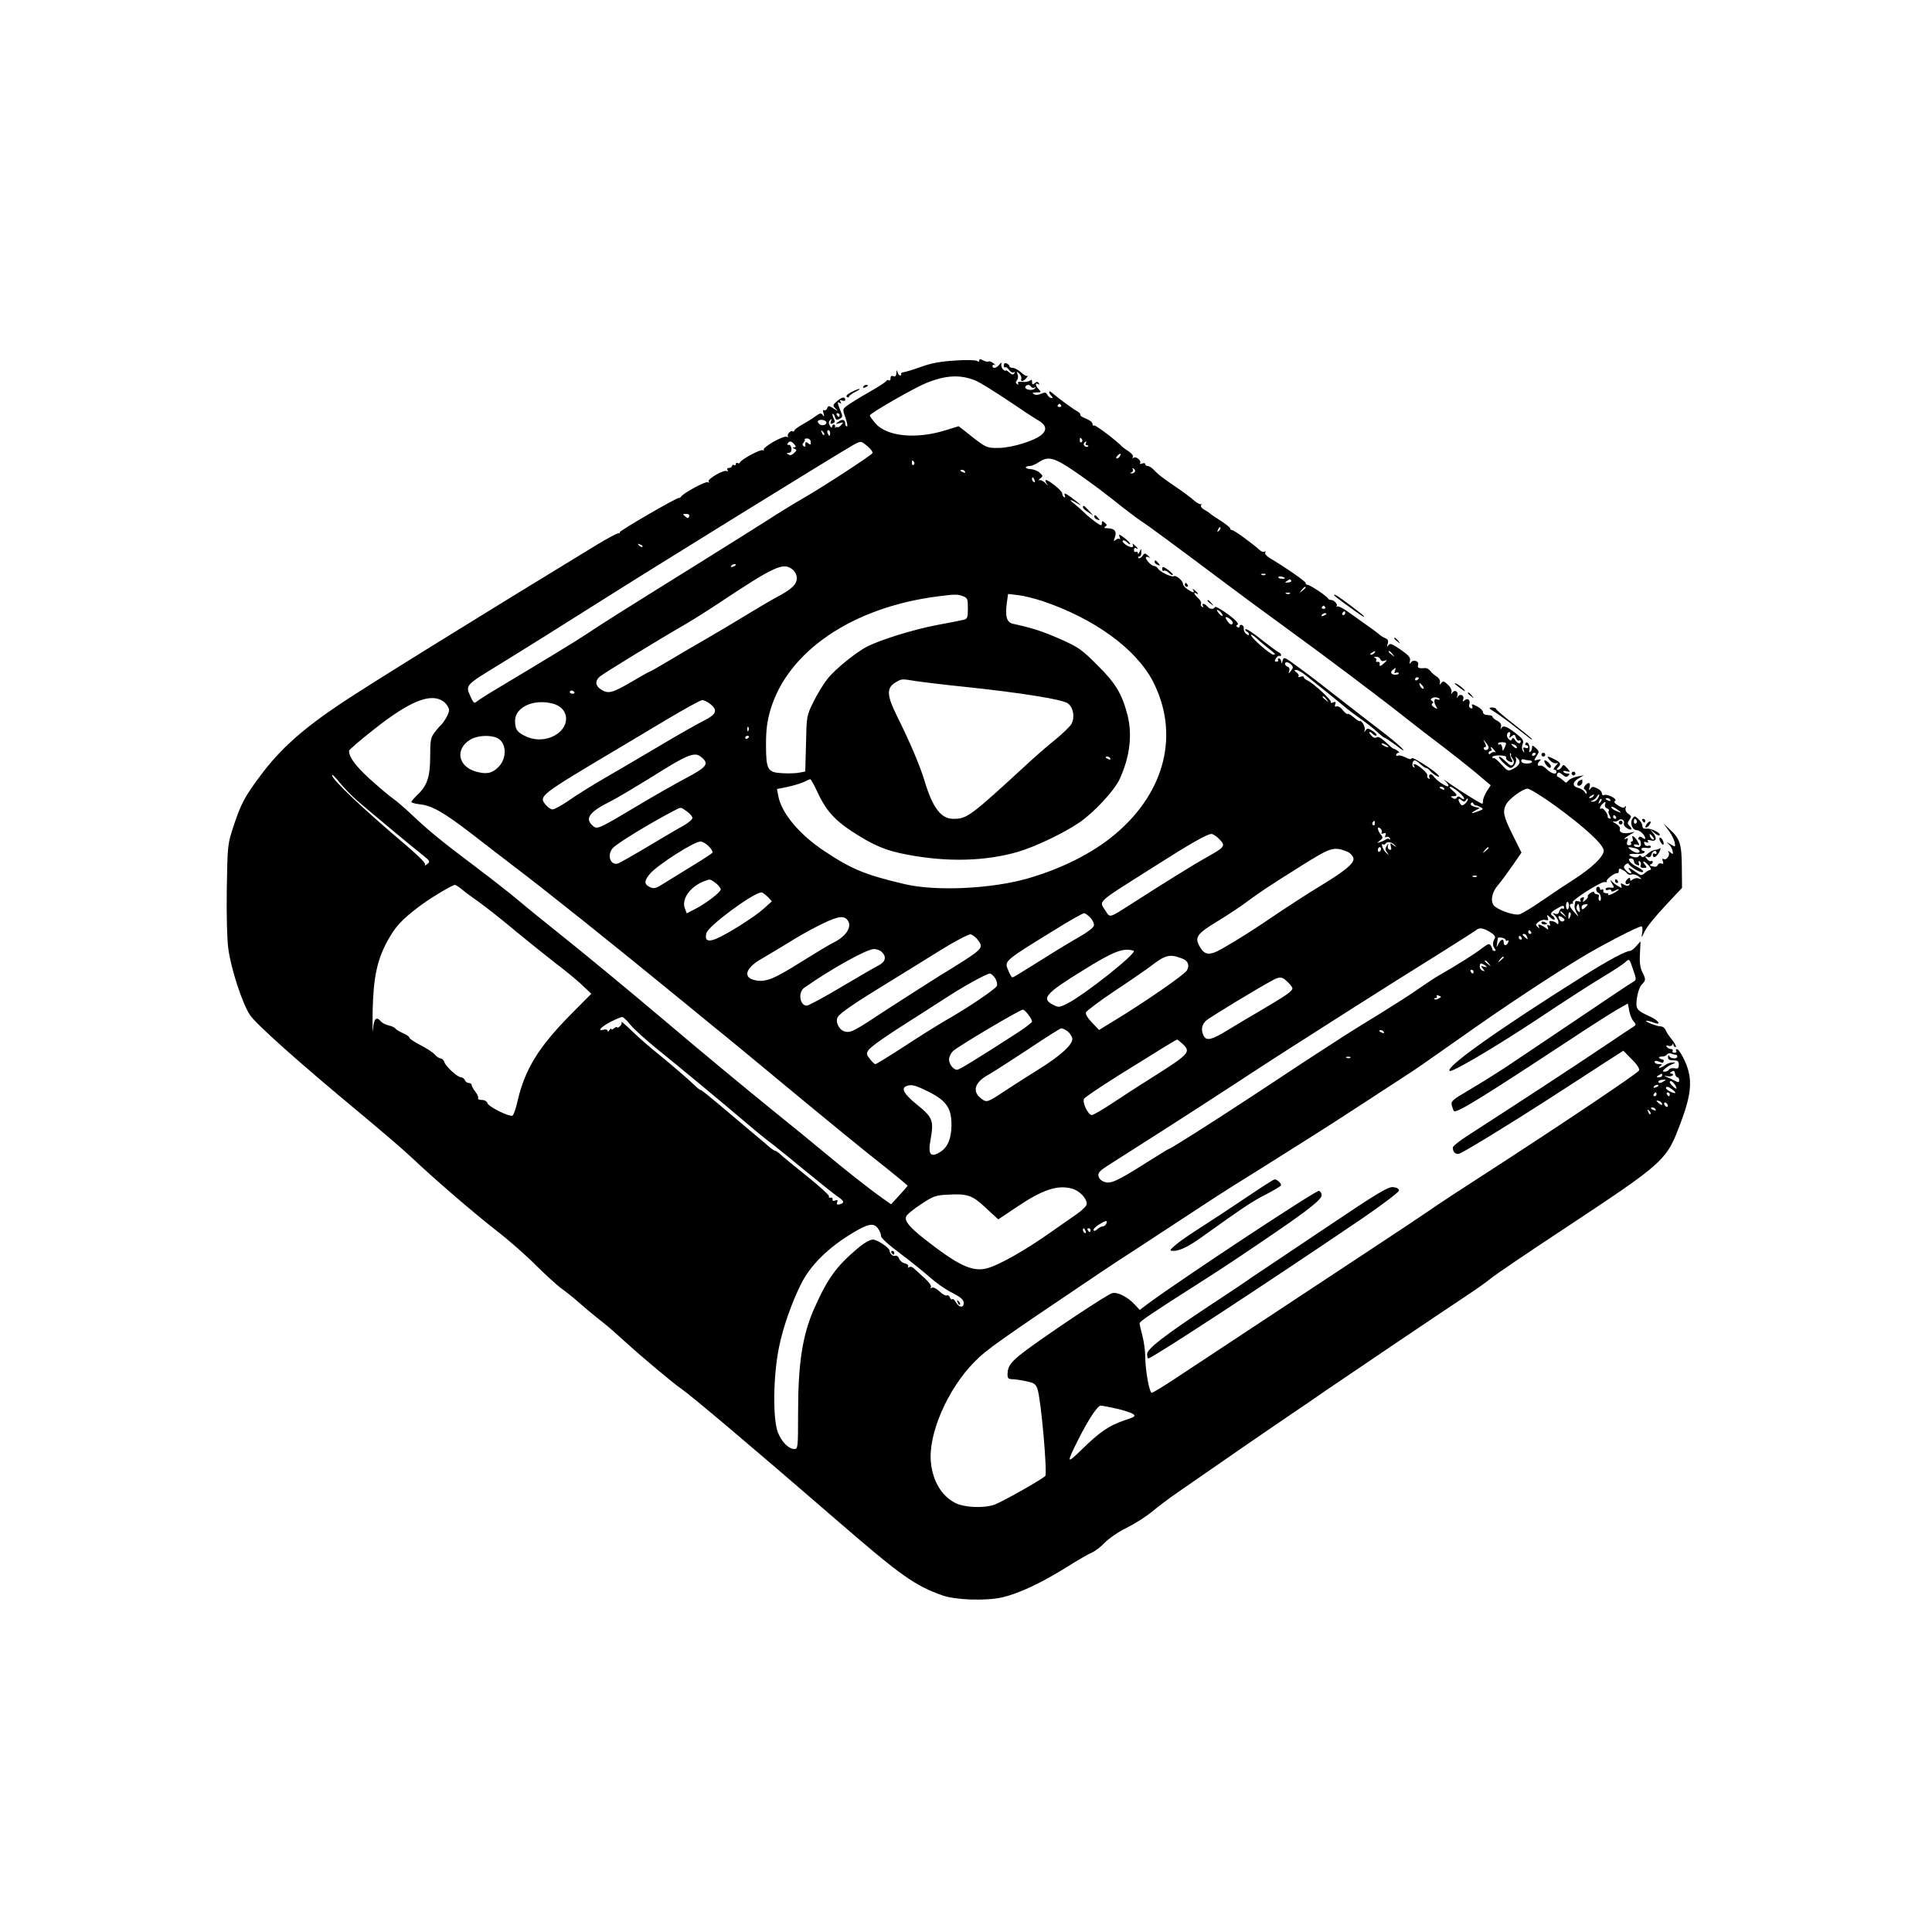 <?xml version="1.0" standalone="no"?>
<!DOCTYPE svg PUBLIC "-//W3C//DTD SVG 20010904//EN"
 "http://www.w3.org/TR/2001/REC-SVG-20010904/DTD/svg10.dtd">
<svg version="1.0" xmlns="http://www.w3.org/2000/svg"
 width="1024pt" height="1024pt" viewBox="0 0 1024 1024"
 preserveAspectRatio="xMidYMid meet">

<g transform="translate(0,1024) scale(0.1,-0.1)"
fill="#000000" stroke="none">
<path d="M5060 8329 c-76 -5 -126 -14 -180 -34 -41 -15 -83 -27 -92 -28 -9 -1
-14 -5 -12 -9 3 -4 1 -8 -5 -8 -5 0 -12 8 -14 18 -4 13 -5 12 -6 -5 -1 -16 -6
-21 -16 -17 -10 4 -15 0 -15 -11 0 -9 -4 -14 -9 -11 -5 4 -11 2 -13 -3 -1 -4
-43 -32 -93 -60 -49 -28 -101 -60 -115 -71 -25 -19 -25 -19 -9 -64 9 -26 13
-46 8 -46 -5 0 -9 6 -9 14 0 22 -15 27 -36 11 -18 -13 -18 -14 5 -8 22 6 23 5
10 -9 -7 -9 -17 -14 -21 -12 -3 2 -8 1 -11 -3 -2 -5 -2 -2 -1 5 2 6 -1 12 -6
12 -6 0 -10 -6 -10 -12 0 -7 -5 -5 -11 5 -8 14 -8 22 1 30 8 9 10 8 4 -6 -5
-13 -2 -16 10 -11 12 5 13 10 5 26 -6 11 -8 22 -6 25 3 2 8 -5 12 -16 5 -17
10 -19 25 -11 17 9 18 13 4 45 -17 42 -18 48 -2 39 7 -5 8 -3 3 6 -6 10 -4 12
8 7 10 -3 17 -2 17 3 0 19 -16 17 -42 -5 -25 -21 -25 -24 -10 -40 16 -17 16
-17 -10 0 -25 16 -28 16 -34 1 -3 -9 -11 -13 -16 -10 -6 4 -8 -2 -3 -17 5 -18
4 -20 -4 -9 -9 12 -14 12 -38 -6 -15 -11 -47 -31 -70 -44 -24 -13 -43 -28 -43
-32 0 -5 -4 -7 -9 -4 -11 7 -33 -19 -24 -28 4 -4 0 -4 -8 -1 -19 7 -132 -58
-121 -70 4 -5 2 -5 -5 -1 -12 6 -115 -49 -121 -65 -2 -5 -8 -7 -13 -3 -5 3 -9
0 -9 -6 0 -6 -4 -8 -10 -5 -5 3 -10 1 -10 -4 0 -6 -7 -11 -16 -11 -9 0 -12 -5
-8 -12 4 -6 3 -8 -3 -5 -15 10 -105 -42 -97 -55 4 -7 2 -8 -5 -4 -10 7 -129
-57 -142 -77 -3 -5 -8 -7 -10 -6 -7 5 -318 -175 -314 -182 2 -3 -2 -6 -9 -6
-7 0 -57 -27 -112 -60 -616 -375 -1203 -739 -1349 -836 -213 -142 -332 -249
-437 -391 -82 -110 -101 -147 -139 -261 -33 -100 -33 -101 -37 -333 -2 -141 1
-268 8 -320 14 -106 74 -291 115 -352 33 -49 259 -251 575 -513 113 -94 237
-200 275 -236 130 -123 336 -300 458 -395 67 -52 161 -135 209 -184 49 -48
107 -101 129 -118 23 -16 65 -49 93 -74 28 -25 74 -63 101 -85 54 -42 69 -55
160 -137 86 -78 244 -210 285 -238 56 -39 376 -309 822 -695 342 -296 416
-349 563 -401 72 -25 232 -30 319 -10 88 21 207 77 340 160 58 37 118 71 133
77 15 6 46 29 68 52 23 24 73 58 116 79 42 21 103 59 135 86 33 27 88 69 123
93 35 24 100 69 143 99 219 152 315 218 443 305 77 52 174 118 215 147 95 65
591 400 730 492 58 38 120 82 139 98 18 16 193 135 389 264 544 360 545 362
622 569 56 150 61 226 23 314 -15 35 -34 66 -42 69 -8 3 -11 0 -7 -7 4 -6 0
-11 -9 -11 -9 0 -13 4 -10 10 3 6 -1 10 -9 10 -8 0 -18 5 -22 12 -5 7 -2 9 9
5 9 -3 18 -1 21 6 3 9 5 9 5 0 1 -7 6 -13 12 -13 6 0 -2 17 -18 38 -17 20 -33
45 -36 55 -4 9 -15 17 -26 17 -20 0 -93 29 -74 30 6 0 23 -4 37 -10 44 -16 30
9 -16 31 -75 34 -80 40 -72 99 4 30 15 61 25 71 23 23 23 28 3 68 -11 22 -15
52 -12 97 l3 65 -22 -25 c-12 -14 -27 -26 -33 -26 -22 0 -111 -47 -240 -128
-458 -288 -739 -487 -717 -508 10 -11 240 125 464 273 133 89 288 189 345 223
57 34 112 70 123 81 21 19 21 18 40 -38 19 -54 19 -57 1 -67 -31 -19 -106 -69
-316 -211 -113 -76 -257 -173 -320 -215 -63 -43 -164 -106 -223 -141 -101 -59
-108 -65 -102 -89 4 -14 9 -27 11 -29 13 -13 150 72 609 374 110 73 225 146
256 164 l57 32 7 -38 c4 -21 14 -46 23 -56 14 -16 14 -19 2 -27 -8 -5 -76 -50
-150 -100 -172 -116 -474 -313 -722 -473 -49 -31 -88 -62 -88 -69 0 -25 16
-39 36 -32 29 11 277 163 469 287 94 61 222 143 284 184 l115 74 44 -45 c29
-28 43 -50 39 -60 -6 -14 -426 -296 -849 -569 -101 -65 -217 -141 -258 -170
-42 -29 -186 -125 -320 -213 -614 -405 -943 -622 -1041 -687 -59 -39 -110 -70
-115 -69 -13 4 -33 116 -34 187 0 33 -7 85 -15 115 -8 30 -15 60 -15 66 0 10
65 54 315 213 137 88 173 111 380 252 200 136 270 192 270 214 0 11 -7 21 -15
23 -17 3 -743 -477 -907 -599 l-42 -32 -28 30 c-38 40 -90 66 -118 59 -25 -6
-310 -195 -449 -297 -85 -63 -105 -87 -106 -131 0 -23 4 -28 25 -28 13 0 46
-5 74 -11 43 -9 51 -15 60 -42 19 -57 53 -448 41 -460 -23 -22 -233 -140 -272
-153 -58 -19 -159 -14 -205 10 -72 37 -119 115 -129 214 -16 150 88 390 232
535 64 65 125 108 684 484 25 17 106 70 180 118 74 48 205 134 290 190 85 56
176 115 202 131 26 16 100 62 165 103 65 41 172 108 238 150 66 41 203 129
305 196 102 67 205 134 230 150 25 15 146 99 270 187 230 163 477 327 655 435
104 63 297 163 315 163 5 0 7 -14 4 -32 -5 -33 -5 -32 14 7 10 22 59 82 108
134 l89 95 -1 111 c-1 123 -10 150 -65 200 l-32 30 27 -37 c15 -20 29 -48 32
-63 5 -26 4 -26 -23 -9 -20 11 -23 12 -10 1 10 -8 20 -25 22 -37 4 -19 2 -20
-12 -8 -13 10 -15 10 -9 0 9 -16 -12 -44 -27 -35 -7 4 -8 0 -4 -11 5 -13 3
-17 -7 -13 -8 3 -17 0 -20 -8 -3 -9 -13 -11 -28 -7 -12 3 -17 7 -10 10 6 2 12
8 12 13 0 6 -4 8 -9 5 -5 -3 -15 2 -22 11 -12 15 -12 16 3 11 11 -5 18 0 21
13 5 20 27 27 27 8 0 -5 -4 -7 -10 -4 -5 3 -10 2 -10 -4 0 -23 17 -17 33 10 9
17 11 27 4 22 -6 -4 -19 -8 -28 -8 -9 -1 -27 -11 -39 -23 -16 -15 -26 -18 -31
-11 -4 7 -9 8 -13 1 -3 -6 -15 -8 -26 -5 -37 10 -30 20 10 17 22 -1 42 2 45 7
4 5 1 9 -4 9 -6 0 -11 5 -11 10 0 6 11 8 25 6 14 -3 25 0 25 6 0 5 -6 8 -14 5
-8 -3 -17 1 -20 10 -5 11 -2 14 9 9 10 -4 14 -2 9 5 -4 7 0 9 14 5 29 -9 37
11 15 37 l-18 22 23 -19 c12 -11 25 -17 28 -13 10 10 -42 37 -67 35 -16 -2
-24 2 -24 14 0 9 -9 26 -21 36 -20 19 -21 19 -33 1 -13 -23 1 -59 24 -59 7 0
21 -7 29 -16 20 -20 22 -41 2 -25 -10 8 -16 9 -21 1 -3 -5 -2 -10 2 -10 5 0 9
-9 10 -20 1 -14 -4 -20 -18 -20 -10 0 -19 4 -19 10 0 5 7 7 16 3 14 -5 15 -3
5 15 -14 27 -37 42 -28 19 3 -10 2 -17 -4 -17 -6 0 -7 -4 -4 -10 3 -5 -1 -10
-10 -10 -12 0 -15 6 -10 21 5 15 4 19 -4 15 -6 -4 -11 -5 -11 -2 0 3 12 12 28
21 l27 16 -27 -5 c-34 -7 -58 2 -52 19 3 8 -6 21 -23 30 -15 9 -21 14 -12 11
9 -2 21 0 27 6 13 13 35 0 29 -16 -3 -7 4 -18 15 -25 25 -15 34 -8 15 11 -12
12 -12 17 -1 33 12 16 11 20 -6 32 -12 8 -17 20 -14 31 4 10 3 13 -3 6 -6 -8
-16 -6 -36 6 -19 12 -25 20 -17 25 15 9 -38 38 -57 31 -7 -3 -13 1 -13 10 0 8
-12 20 -26 26 -21 10 -27 9 -35 -3 -8 -10 -9 -8 -4 9 7 25 -6 29 -24 8 -8 -10
-9 -16 -1 -21 5 -3 10 -12 10 -18 0 -7 -5 -5 -10 4 -5 9 -21 20 -35 23 -33 8
-32 31 3 51 l27 16 -35 -7 c-19 -3 -40 -13 -47 -21 -11 -14 -14 -14 -27 0 -9
8 -21 17 -28 19 -6 2 -8 10 -4 17 6 9 12 8 27 -5 15 -13 22 -15 31 -6 9 9 8
12 -4 12 -9 0 -19 4 -22 9 -4 5 4 7 16 3 23 -5 23 -5 4 17 -17 19 -21 20 -28
6 -5 -8 -14 -15 -20 -15 -9 0 -9 3 0 12 18 18 15 26 -18 43 -39 20 -47 19 -25
-5 11 -12 25 -18 34 -15 11 4 10 0 -4 -15 -10 -11 -13 -20 -7 -20 7 0 12 -4
12 -10 0 -18 -28 -11 -52 13 -13 13 -29 22 -36 19 -15 -5 -16 10 -1 25 9 9 6
10 -11 6 -22 -6 -22 -5 -6 19 15 23 15 26 -4 43 -17 16 -20 16 -20 2 0 -9 -4
-19 -10 -22 -5 -3 -7 0 -4 9 7 19 -11 53 -20 37 -4 -6 -2 -11 3 -11 6 0 11 -4
11 -10 0 -5 -7 -7 -15 -4 -11 5 -14 1 -9 -12 5 -15 4 -16 -4 -5 -6 9 -7 23 -2
37 8 19 2 27 -37 58 -49 38 -68 44 -77 24 -3 -7 -4 -4 -1 8 4 15 -2 24 -20 34
-14 7 -25 17 -25 22 0 4 -11 8 -25 8 -15 0 -25 6 -25 15 0 8 -14 22 -31 31
-28 14 -31 14 -26 1 4 -11 1 -14 -8 -11 -8 3 -11 12 -8 19 8 23 -6 38 -23 24
-12 -10 -13 -9 -9 4 8 20 -15 33 -27 16 -8 -11 -9 -10 -4 3 7 22 -13 35 -26
17 -8 -11 -9 -11 -5 2 3 10 -5 27 -19 40 -21 20 -27 21 -35 9 -8 -12 -9 -12
-7 4 2 10 -6 23 -17 30 -11 6 -26 19 -33 29 -8 10 -21 17 -30 16 -32 -3 -41 1
-36 16 8 20 -25 32 -38 14 -7 -11 -9 -9 -5 8 4 18 -6 29 -50 60 -45 31 -56 35
-64 23 -8 -11 -9 -9 -4 8 5 16 1 24 -12 29 -10 4 -23 12 -29 17 -6 6 -36 29
-68 51 -31 22 -77 55 -101 72 -25 18 -50 31 -57 29 -7 -1 -9 -1 -5 2 11 6 -12
32 -28 32 -8 0 -15 4 -17 8 -4 12 -95 72 -107 72 -6 0 -11 4 -11 10 0 8 -95
75 -193 134 -16 10 -25 22 -21 28 4 6 3 8 -4 4 -6 -3 -16 0 -24 7 -30 29 -137
107 -147 107 -6 0 -11 4 -11 9 0 5 -24 24 -52 42 -29 18 -55 36 -58 40 -3 3
-15 11 -28 18 -13 7 -20 17 -16 24 4 7 4 9 0 5 -4 -3 -21 5 -37 19 -16 14 -59
47 -97 72 -73 50 -94 66 -120 94 -9 9 -22 17 -29 17 -7 0 -13 4 -13 10 0 5 -8
7 -17 3 -10 -3 -15 -3 -11 2 10 11 -20 38 -33 29 -8 -4 -9 -3 -5 4 4 6 -6 19
-21 29 -15 10 -30 20 -33 23 -28 31 -144 119 -151 115 -5 -4 -9 1 -9 9 0 8
-16 20 -34 27 -19 7 -33 16 -30 20 2 5 -6 13 -18 20 -20 10 -96 66 -135 99
-16 14 -17 -2 -1 -18 9 -9 9 -12 0 -12 -6 0 -15 8 -21 17 -7 14 -13 15 -33 6
-15 -7 -30 -8 -39 -2 -10 6 -6 9 14 9 26 0 27 1 13 16 -18 18 -22 39 -4 28 7
-4 8 -3 4 5 -6 9 -11 9 -22 0 -11 -9 -14 -8 -14 6 0 13 -3 15 -12 7 -7 -5 -25
-8 -41 -6 -18 2 -25 -1 -21 -8 4 -7 2 -8 -5 -4 -9 6 -9 11 -1 21 6 7 7 21 3
31 -6 16 -5 17 9 4 8 -8 13 -21 11 -27 -7 -19 13 -16 28 5 7 9 10 14 5 10 -4
-4 -20 4 -34 18 -15 13 -35 24 -44 24 -10 0 -18 4 -18 9 0 5 -7 11 -15 15 -10
3 -15 -1 -15 -11 0 -9 3 -13 7 -10 3 4 13 -2 20 -13 8 -11 19 -17 25 -14 7 5
8 2 4 -5 -6 -9 -13 -8 -27 5 -10 9 -19 14 -19 10 0 -4 -6 -1 -14 6 -7 7 -11
20 -9 28 3 11 1 10 -10 -2 -16 -20 -37 -24 -37 -7 0 5 6 7 13 4 6 -4 3 0 -7 9
-10 8 -23 13 -27 10 -5 -3 -18 0 -29 6 -15 8 -20 8 -20 -1 0 -7 -5 -8 -12 -2
-7 5 -60 6 -118 2z m115 -108 c22 -10 96 -56 165 -102 69 -47 142 -95 163
-107 41 -24 48 -49 19 -75 -35 -32 -154 -69 -224 -71 -70 -1 -70 -2 -181 87
l-36 28 -68 -21 c-155 -49 -311 -34 -372 35 -17 20 -31 39 -31 43 0 11 232
144 297 171 107 44 186 47 268 12z m290 -31 c4 -6 12 -7 18 -4 9 5 9 4 1 -6
-13 -14 -58 -4 -49 11 8 12 22 12 30 -1z m159 -98 c3 -5 -1 -9 -9 -9 -8 0 -12
4 -9 9 3 4 7 8 9 8 2 0 6 -4 9 -8z m-1174 -52 c0 -5 -2 -10 -4 -10 -3 0 -8 5
-11 10 -3 6 -1 10 4 10 6 0 11 -4 11 -10z m-70 -40 c0 -15 -29 -19 -40 -5 -8
10 -8 14 2 18 16 5 38 -2 38 -13z m-12 -65 c-3 -3 -9 2 -12 12 -6 14 -5 15 5
6 7 -7 10 -15 7 -18z m32 10 c0 -8 -2 -15 -4 -15 -2 0 -6 7 -10 15 -3 8 -1 15
4 15 6 0 10 -7 10 -15z m-103 -48 c2 -15 -1 -16 -13 -7 -13 12 -18 7 -15 -13
1 -5 -3 -6 -9 -2 -8 5 -8 11 -1 19 6 7 9 15 6 17 -2 3 4 5 14 5 9 0 18 -8 18
-19z m1438 14 c3 -5 2 -12 -3 -15 -5 -3 -9 1 -9 9 0 17 3 19 12 6z m-1525 -26
c10 -12 10 -15 -1 -16 -11 0 -10 -2 1 -7 14 -6 14 -9 -1 -23 -11 -11 -22 -14
-30 -8 -11 7 -11 9 2 9 10 0 15 8 14 23 -2 12 -8 21 -14 19 -7 -1 -10 2 -6 8
9 14 20 13 35 -5z m389 -11 c17 -14 28 -30 25 -36 -8 -13 -272 -185 -374 -243
-47 -27 -130 -78 -185 -114 -55 -35 -219 -138 -365 -229 -368 -229 -526 -328
-590 -372 -49 -33 -225 -140 -484 -295 -46 -27 -90 -56 -99 -63 -14 -12 -18
-8 -35 30 -25 56 -24 57 148 162 161 99 336 209 526 329 282 179 1303 810
1359 840 39 21 38 21 74 -9z m1156 16 c-3 -5 -1 -10 6 -10 7 0 10 -3 6 -6 -9
-9 -28 6 -22 17 4 5 8 9 11 9 3 0 2 -4 -1 -10z m180 -69 c-3 -6 -11 -11 -16
-11 -5 0 -4 6 3 14 14 16 24 13 13 -3z m-240 -79 c55 -37 147 -105 205 -151
57 -46 122 -95 144 -110 38 -24 168 -120 451 -332 66 -50 203 -151 305 -225
214 -155 517 -383 663 -499 56 -44 140 -109 187 -144 47 -36 122 -95 168 -133
l83 -70 -21 -32 c-11 -19 -20 -41 -20 -50 0 -9 -2 -16 -4 -16 -8 0 -120 70
-171 106 -27 20 -39 26 -26 15 13 -12 21 -24 17 -28 -7 -7 -67 33 -79 54 -5 7
-13 11 -18 8 -5 -4 -6 -11 -3 -17 4 -7 2 -8 -5 -4 -6 4 -9 11 -6 16 3 4 -9 20
-26 34 -31 27 -56 35 -43 14 4 -7 3 -8 -4 -4 -11 7 -6 36 7 36 4 0 17 -9 29
-20 12 -11 25 -20 30 -20 5 0 15 -7 22 -16 16 -19 56 -41 46 -26 -13 22 -140
104 -144 93 -2 -7 -13 -6 -33 5 -16 8 -34 12 -39 9 -6 -3 -10 -1 -10 4 0 6 6
11 13 11 10 1 -10 17 -29 23 -4 1 -22 17 -41 35 -23 21 -39 30 -47 24 -7 -6
-18 -2 -28 10 -19 20 -10 26 10 6 6 -6 14 -9 18 -6 3 4 -6 14 -21 24 -23 15
-28 15 -37 3 -8 -12 -9 -11 -5 1 5 16 -16 54 -26 48 -3 -2 -17 7 -32 20 -15
13 -29 21 -32 18 -3 -3 -15 6 -26 20 -10 14 -25 23 -33 20 -9 -3 -11 0 -7 11
5 13 2 15 -11 10 -9 -4 -15 -3 -12 2 6 9 -93 100 -125 115 -11 5 -19 13 -19
17 0 5 -8 6 -17 2 -10 -3 -15 -3 -11 2 4 4 0 14 -10 21 -14 11 -14 13 -2 13 8
1 30 -12 49 -27 19 -15 70 -56 115 -92 44 -36 89 -72 99 -81 9 -8 42 -33 73
-55 31 -21 72 -54 91 -71 19 -18 38 -33 41 -33 4 0 32 -19 62 -41 40 -31 48
-34 30 -14 -14 15 -70 62 -125 103 -55 42 -140 108 -190 147 -129 101 -151
118 -235 180 -73 54 -75 55 -82 33 -4 -16 -6 -18 -7 -5 -1 9 -6 17 -12 17 -5
0 -8 -4 -5 -8 3 -5 -1 -9 -8 -9 -11 0 -12 4 -3 18 6 10 15 15 19 13 4 -3 8 -1
8 4 0 6 -6 12 -13 15 -7 3 -48 33 -91 67 -42 34 -80 59 -84 55 -4 -4 -1 -10 6
-12 6 -3 12 -9 12 -15 0 -6 -6 -5 -15 2 -8 7 -14 19 -13 28 2 8 -3 17 -9 19
-7 3 -13 0 -13 -7 0 -6 -5 -8 -11 -4 -8 5 -8 9 1 14 7 4 -11 24 -51 54 -35 25
-65 43 -68 39 -10 -14 -29 -13 -41 2 -15 18 -34 20 -24 3 4 -7 3 -8 -5 -4 -6
4 -9 12 -5 17 3 6 -4 18 -15 28 -21 19 -29 37 -11 26 16 -10 11 1 -7 16 -11
10 -14 10 -9 2 10 -17 0 -16 -29 3 -14 9 -25 22 -25 29 0 17 -37 48 -48 41
-12 -7 -74 23 -85 41 -4 7 -14 13 -20 13 -15 0 -51 40 -43 47 3 3 11 2 19 -3
7 -5 4 -1 -6 9 -19 17 -20 17 -32 0 -8 -10 -17 -15 -21 -10 -4 4 -2 7 4 7 7 0
12 10 11 23 0 21 -1 21 -9 2 -5 -11 -9 -14 -9 -7 -1 7 -5 10 -11 7 -5 -3 -10
1 -10 10 0 9 5 13 10 10 16 -10 11 1 -7 16 -11 10 -14 10 -9 2 4 -8 2 -13 -6
-13 -19 0 -55 27 -47 35 4 3 14 -1 23 -10 9 -9 16 -12 16 -8 0 5 -14 20 -32
33 -27 20 -30 21 -24 4 4 -10 4 -15 0 -11 -4 4 -13 2 -21 -5 -11 -9 -12 -7 -4
14 12 31 -2 48 -38 48 -18 0 -22 3 -13 9 10 6 10 10 -3 21 -12 10 -15 10 -15
-4 0 -14 -5 -13 -32 6 -18 13 -44 34 -58 48 -14 14 -38 35 -54 48 -34 26 -27
29 12 5 35 -21 18 -5 -32 32 -29 21 -38 24 -33 11 4 -10 3 -15 -3 -11 -6 3
-10 12 -10 20 0 14 -80 78 -88 70 -3 -3 1 -13 9 -23 8 -10 4 -7 -9 6 -12 13
-28 20 -35 17 -6 -4 -4 0 5 8 17 13 17 15 -2 32 -11 10 -33 18 -49 19 -30 1
-33 16 -3 16 9 0 31 9 47 20 51 34 81 26 190 -48z m-850 49 c3 -5 2 -12 -3
-15 -5 -3 -9 1 -9 9 0 17 3 19 12 6z m1170 -52 c-4 -5 -12 -9 -18 -8 -9 0 -8
2 1 6 6 2 9 10 6 15 -4 7 -2 8 5 4 6 -4 9 -12 6 -17z m-900 1 c3 -6 -1 -7 -9
-4 -18 7 -21 14 -7 14 6 0 13 -4 16 -10z m369 -46 c3 -8 2 -12 -4 -9 -6 3 -10
10 -10 16 0 14 7 11 14 -7z m-1831 -191 c-4 -10 -9 -11 -19 -2 -18 15 -18 15
5 15 11 0 17 -5 14 -13z m2808 -76 c-10 -9 -11 -8 -5 6 3 10 9 15 12 12 3 -3
0 -11 -7 -18z m-3056 -85 c-3 -3 -11 0 -18 7 -9 10 -8 11 6 5 10 -3 15 -9 12
-12z m495 -96 c0 -2 -7 -7 -16 -10 -8 -3 -12 -2 -9 4 6 10 25 14 25 6z m300
-24 c14 -11 23 -29 23 -47 0 -33 -28 -59 -108 -101 -27 -14 -99 -57 -160 -94
-60 -37 -155 -93 -210 -125 -55 -31 -144 -84 -198 -116 -54 -32 -101 -59 -104
-59 -3 0 -47 -25 -98 -55 -101 -59 -122 -64 -160 -39 -30 19 -32 45 -7 67 17
16 310 195 454 278 36 21 113 69 170 107 304 202 349 223 398 184z m2507 -28
c-3 -3 -12 -4 -19 -1 -8 3 -5 6 6 6 11 1 17 -2 13 -5z m103 -19 c0 -2 -9 -3
-19 -2 -11 0 -18 5 -15 9 4 6 34 0 34 -7z m34 -13 c2 -4 -5 -9 -17 -9 -17 -2
-19 0 -7 7 18 12 18 12 24 2z m76 -36 c0 -2 -8 -10 -17 -17 -16 -13 -17 -12
-4 4 13 16 21 21 21 13z m-83 -32 c-3 -3 -12 -4 -19 -1 -8 3 -5 6 6 6 11 1 17
-2 13 -5z m-1733 -14 c24 -9 26 -15 26 -65 0 -48 -3 -55 -22 -60 -13 -3 -79
-16 -148 -29 -119 -23 -291 -76 -362 -112 -59 -29 -174 -123 -212 -172 -21
-26 -54 -80 -74 -121 -37 -75 -37 -75 -40 -223 l-4 -147 -31 -6 c-18 -4 -59
-5 -92 -3 -77 4 -85 18 -85 154 0 77 6 121 23 180 91 311 434 545 887 603 93
12 106 12 134 1z m422 -26 c273 -92 494 -252 584 -424 143 -277 68 -586 -199
-811 -116 -98 -280 -182 -464 -235 -192 -55 -486 -69 -652 -30 -208 49 -279
78 -421 172 -136 89 -233 205 -249 296 l-7 36 59 12 c32 7 70 19 85 26 15 8
30 14 33 14 3 0 20 -30 37 -67 44 -96 90 -148 184 -210 116 -75 177 -101 294
-123 211 -40 412 -35 585 15 94 28 239 97 325 155 80 55 186 169 215 232 54
119 68 234 40 342 -29 110 -63 166 -159 261 -83 83 -100 95 -197 138 -93 41
-146 58 -250 81 -33 7 -42 38 -33 108 l7 50 52 -6 c29 -3 88 -18 131 -32z
m1498 -32 c3 -5 -1 -9 -9 -9 -8 0 -12 4 -9 9 3 4 7 8 9 8 2 0 6 -4 9 -8z
m-544 -44 c0 -5 -7 -3 -15 6 -8 8 -15 18 -15 22 0 3 7 1 15 -6 8 -7 15 -17 15
-22z m650 12 c0 -5 -5 -10 -11 -10 -5 0 -7 5 -4 10 3 6 8 10 11 10 2 0 4 -4 4
-10z m-100 -4 c0 -2 -7 -7 -16 -10 -8 -3 -12 -2 -9 4 6 10 25 14 25 6z m-508
-29 c9 -7 14 -18 10 -24 -4 -7 -14 -2 -25 13 -19 26 -12 31 15 11z m178 -135
c61 -48 64 -51 50 -52 -17 0 -120 90 -120 105 0 5 12 -3 28 -16 15 -14 34 -31
42 -37z m585 -42 c-3 -5 -12 -10 -18 -10 -7 0 -6 4 3 10 19 12 23 12 15 0z
m96 -7 c13 -16 12 -17 -3 -4 -10 7 -18 15 -18 17 0 8 8 3 21 -13z m-65 -27 c3
-9 12 -12 22 -8 16 5 16 5 0 -11 -20 -20 -29 -22 -25 -4 1 6 -4 11 -11 9 -8
-1 -11 2 -8 7 4 5 0 12 -6 14 -8 3 -6 6 5 6 10 1 20 -5 23 -13z m-472 -29 c11
-11 11 -17 -2 -33 -13 -16 -14 -17 -9 -1 4 11 1 20 -8 23 -17 7 -20 24 -4 24
6 0 16 -6 23 -13z m549 -34 c-4 -10 -2 -14 5 -9 6 3 13 3 16 -2 2 -4 -6 -8
-19 -8 -24 0 -29 15 -10 28 14 11 15 10 8 -9z m127 -37 c0 -3 -4 -8 -10 -11
-5 -3 -10 -1 -10 4 0 6 5 11 10 11 6 0 10 -2 10 -4z m-2665 -16 c33 -5 148
-19 255 -30 305 -32 521 -67 550 -88 29 -22 38 -73 19 -109 -7 -13 -45 -49
-83 -81 -39 -31 -100 -84 -136 -117 -320 -295 -334 -305 -408 -305 -64 0 -109
59 -151 199 -25 83 -79 210 -147 346 -57 116 -57 152 1 183 25 14 27 14 100 2z
m2685 -25 c7 -9 8 -15 2 -15 -5 0 -12 7 -16 15 -3 8 -4 15 -2 15 2 0 9 -7 16
-15z m-4496 -33 c3 -5 -1 -9 -9 -9 -8 0 -15 4 -15 9 0 4 4 8 9 8 6 0 12 -4 15
-8z m3987 -39 c13 -16 12 -17 -3 -4 -10 7 -18 15 -18 17 0 8 8 3 21 -13z m599
0 c0 -3 -7 -3 -15 1 -16 6 -17 -18 -1 -42 7 -11 4 -11 -13 -1 -12 8 -16 16
-10 20 8 4 7 9 -1 14 -9 6 -9 9 1 15 12 8 39 3 39 -7z m-5276 -14 c14 -11 26
-31 26 -43 0 -19 -27 -66 -50 -86 -3 -3 -16 -18 -28 -34 -19 -25 -22 -41 -22
-125 0 -109 -16 -156 -69 -205 -17 -17 -31 -33 -31 -37 0 -3 20 -9 45 -12 65
-7 125 -41 277 -158 73 -57 169 -130 213 -164 187 -142 516 -405 901 -720 40
-33 117 -96 171 -140 54 -43 204 -167 334 -275 285 -236 450 -371 587 -479 56
-45 102 -83 102 -86 0 -2 -20 -25 -44 -51 l-43 -47 -44 31 c-72 51 -199 151
-314 247 -60 50 -170 140 -245 200 -180 146 -390 320 -586 486 -189 160 -454
379 -574 474 -69 55 -163 131 -210 171 -47 39 -141 113 -210 165 -197 148
-269 207 -350 284 -41 39 -91 82 -110 95 -19 13 -74 60 -122 103 -75 69 -108
114 -108 148 0 5 57 54 128 110 195 155 309 201 376 148z m1410 -10 c42 -33
34 -55 -34 -89 -32 -16 -133 -73 -222 -126 -90 -53 -221 -131 -293 -172 -71
-41 -161 -97 -199 -124 -38 -26 -77 -48 -87 -48 -10 0 -27 12 -38 26 -36 45
-31 49 386 297 54 32 172 103 263 157 91 54 172 99 181 99 9 1 28 -8 43 -20z
m-832 1 c95 -27 90 -135 -8 -176 -46 -19 -98 -17 -143 6 -42 21 -51 36 -51 80
0 73 101 118 202 90z m1035 -142 c-3 -8 -6 -5 -6 6 -1 11 2 17 5 13 3 -3 4
-12 1 -19z m4036 -25 c-6 -15 -4 -16 9 -5 14 11 17 10 23 -8 3 -11 11 -18 16
-15 5 4 9 1 9 -4 0 -17 -18 -13 -30 7 -8 12 -13 13 -16 5 -4 -10 -8 -10 -18 0
-14 12 -10 37 5 37 4 0 5 -8 2 -17z m-5369 -14 c51 -23 55 -107 8 -154 -33
-34 -63 -40 -118 -25 -97 27 -114 120 -31 170 36 22 103 26 141 9z m1336 7 c0
-3 -4 -8 -10 -11 -5 -3 -10 -1 -10 4 0 6 5 11 10 11 6 0 10 -2 10 -4z m3920
-57 c0 -13 -18 -20 -25 -9 -3 5 -1 10 5 10 8 0 8 6 0 23 -11 21 -10 21 4 3 9
-11 16 -23 16 -27z m86 1 c-11 -24 -11 -24 -14 -2 -2 12 -8 20 -13 17 -5 -4
-9 -2 -9 3 0 6 11 9 24 8 21 -1 22 -3 12 -26z m-626 10 c8 -5 11 -10 5 -10 -5
0 -17 5 -25 10 -8 5 -10 10 -5 10 6 0 17 -5 25 -10z m690 -12 c0 -6 -6 -5 -15
2 -8 7 -15 14 -15 16 0 2 7 1 15 -2 8 -4 15 -11 15 -16z m-119 -15 c7 -10 9
-15 5 -11 -5 4 -15 3 -23 -3 -9 -9 -13 -8 -13 0 0 6 5 11 11 11 5 0 7 5 4 10
-10 17 2 11 16 -7z m87 -26 c-1 -2 2 -10 9 -18 7 -9 9 -20 3 -29 -7 -12 -14
-10 -38 13 -38 37 -53 35 -17 -3 16 -16 34 -30 42 -30 17 0 36 37 27 53 -6 8
-3 8 8 -1 22 -17 13 -39 -22 -57 -27 -14 -29 -13 -63 24 -20 22 -38 37 -41 33
-3 -3 -6 -1 -6 5 0 6 18 10 39 9 22 0 37 -5 34 -10 -3 -4 1 -12 8 -17 20 -13
31 -11 22 4 -9 14 -14 41 -6 34 2 -3 3 -7 1 -10z m132 9 c0 -3 -4 -8 -10 -11
-5 -3 -10 -1 -10 4 0 6 5 11 10 11 6 0 10 -2 10 -4z m-4418 -23 c36 -32 23
-49 -84 -106 -57 -30 -173 -96 -258 -147 -213 -127 -215 -128 -240 -105 -42
38 -15 73 100 130 30 15 120 69 200 118 215 135 243 146 282 110z m2163 -3 c3
-6 -1 -7 -9 -4 -18 7 -21 14 -7 14 6 0 13 -4 16 -10z m2221 -10 c8 0 14 -4 14
-8 0 -5 -13 -9 -28 -9 -18 0 -29 6 -29 14 0 8 7 11 14 8 8 -3 21 -5 29 -5z
m-6210 -216 c71 -61 294 -247 348 -289 36 -29 37 -32 20 -45 -10 -8 -15 -10
-11 -3 5 7 -32 44 -95 98 -233 197 -398 353 -398 376 0 7 17 -10 39 -37 21
-27 65 -72 97 -100z m5759 66 c3 -6 -1 -7 -9 -4 -18 7 -21 14 -7 14 6 0 13 -4
16 -10z m74 -16 c17 -14 31 -30 31 -36 0 -6 -7 -5 -16 3 -11 9 -17 10 -23 1
-4 -7 -12 -8 -21 -2 -13 8 -12 10 3 10 23 0 22 8 -5 31 -13 10 -18 18 -11 19
6 0 25 -12 42 -26z m513 -74 c159 -116 258 -207 258 -239 0 -31 -64 -92 -161
-154 -41 -26 -116 -76 -168 -112 -52 -36 -105 -68 -118 -71 -24 -7 -95 16
-128 40 -28 20 -22 72 15 115 17 20 51 67 77 104 l47 68 -47 95 c-49 98 -54
124 -34 161 17 31 88 82 113 83 12 0 78 -41 146 -90z m203 50 c-3 -5 -12 -10
-18 -10 -7 0 -6 4 3 10 19 12 23 12 15 0z m25 -10 c-6 -11 -18 -20 -28 -19
-14 0 -14 2 -2 6 8 3 19 12 23 19 13 22 19 16 7 -6z m-699 -9 c5 8 9 9 9 3 0
-6 -7 -17 -16 -25 -13 -10 -17 -10 -25 2 -14 22 -10 33 7 18 13 -10 17 -10 25
2z m710 -14 c-10 -9 -11 -8 -5 6 3 10 9 15 12 12 3 -3 0 -11 -7 -18z m54 13
c3 -6 -1 -7 -9 -4 -18 7 -21 14 -7 14 6 0 13 -4 16 -10z m-714 -29 c2 2 13 -2
24 -8 19 -11 19 -12 -8 -22 -38 -15 -47 -13 -18 3 l24 13 -27 7 c-16 4 -24 11
-20 17 4 8 9 8 14 -1 4 -6 9 -10 11 -9z m686 5 c-3 -8 1 -17 10 -20 9 -4 13
-9 10 -13 -4 -3 -2 -15 4 -25 8 -15 8 -19 -1 -16 -6 2 -10 6 -9 8 5 11 -23 50
-32 45 -13 -9 -11 9 3 23 16 16 21 15 15 -2z m83 -42 c0 -2 -11 2 -25 8 -14 6
-25 15 -25 20 0 5 11 1 25 -8 14 -9 25 -18 25 -20z m-4949 5 c16 -11 29 -27
29 -34 0 -8 -21 -26 -47 -41 -27 -14 -111 -64 -188 -110 -77 -46 -148 -86
-158 -90 -41 -15 -63 45 -28 82 24 26 195 130 321 196 42 22 36 22 71 -3z
m4924 -29 c3 -5 1 -10 -4 -10 -6 0 -11 5 -11 10 0 6 2 10 4 10 3 0 8 -4 11
-10z m110 -19 c3 -5 1 -12 -5 -16 -5 -3 -10 1 -10 9 0 18 6 21 15 7z m-1388
-16 c0 -8 -4 -12 -9 -9 -5 3 -6 10 -3 15 9 13 12 11 12 -6z m36 -48 c-4 -6 0
-8 10 -4 12 4 14 2 10 -10 -4 -10 -2 -14 5 -9 6 3 14 1 18 -6 4 -7 4 -10 -1
-6 -4 4 -13 4 -19 -1 -6 -4 -20 -11 -31 -14 -19 -7 -19 -7 -1 8 16 12 17 17 5
31 -19 23 -22 49 -3 33 7 -6 11 -16 7 -22z m-859 -36 c33 -35 28 -41 -71 -96
-61 -34 -224 -135 -403 -250 -111 -71 -107 -70 -130 -33 -35 57 -61 33 267
241 180 115 272 167 294 167 8 0 28 -13 43 -29z m2296 14 c7 -9 8 -15 2 -15
-5 0 -12 7 -16 15 -3 8 -4 15 -2 15 2 0 9 -7 16 -15z m-5004 -50 c14 -14 23
-29 20 -34 -3 -5 -50 -36 -103 -68 -54 -33 -122 -75 -151 -93 -45 -29 -55 -32
-77 -22 -32 15 -32 33 0 71 40 47 234 171 268 171 10 0 29 -11 43 -25z m3637
5 c9 -11 8 -11 -7 0 -18 14 -19 13 -14 -7 4 -15 2 -20 -8 -16 -7 2 -10 12 -8
21 5 14 3 14 -6 -1 -9 -14 -9 -22 2 -35 11 -15 11 -16 -3 -4 -17 13 -34 56
-19 47 5 -3 11 -1 14 4 8 13 34 8 49 -9z m-250 -35 c10 -4 22 -16 28 -27 15
-27 -29 -66 -172 -153 -63 -38 -160 -101 -217 -139 -124 -85 -215 -143 -301
-192 -73 -42 -98 -38 -126 16 -23 44 -8 63 101 129 49 30 121 77 159 106 70
52 109 77 285 188 155 97 169 102 243 72z m177 16 c0 -6 -4 -12 -8 -15 -5 -3
-9 1 -9 9 0 8 4 15 9 15 4 0 8 -4 8 -9z m570 5 c0 -2 -8 -10 -17 -17 -16 -13
-17 -12 -4 4 13 16 21 21 21 13z m778 -2 c24 -7 31 -24 9 -24 -15 0 -57 29
-42 30 6 0 20 -3 33 -6z m-8 -68 c0 -8 7 -17 16 -20 12 -5 15 -2 10 9 -3 10
-2 13 5 10 6 -4 8 -13 5 -21 -4 -9 2 -14 16 -14 17 0 18 2 8 15 -22 26 -6 25
17 -1 12 -13 17 -24 11 -24 -6 0 -20 -8 -30 -17 -17 -15 -20 -15 -48 5 -34 25
-48 29 -30 7 18 -21 -4 -19 -23 3 -12 14 -13 19 -2 29 8 7 15 9 17 5 7 -17 65
-50 75 -44 7 4 -5 15 -27 26 -40 19 -60 46 -35 46 8 0 15 -6 15 -14z m-35 -66
c4 -6 14 -8 24 -5 9 3 26 -2 37 -11 18 -15 18 -15 0 -10 -10 4 -25 1 -32 -5
-11 -9 -14 -8 -14 1 0 10 -3 10 -15 0 -16 -14 -10 -34 7 -24 7 4 8 2 4 -4 -5
-9 -13 -9 -28 -1 -18 10 -20 9 -15 -5 5 -14 3 -14 -16 -3 -12 6 -28 19 -35 27
-10 10 -9 7 1 -11 15 -25 15 -26 -9 -23 -13 1 -24 -2 -24 -8 0 -6 7 -8 15 -4
8 3 15 1 15 -5 0 -6 7 -6 20 1 11 6 20 8 20 6 0 -3 -14 -13 -31 -22 -17 -8
-29 -11 -25 -6 3 5 -2 9 -12 8 -9 0 -16 5 -14 12 1 8 -2 11 -8 7 -5 -3 -10 -1
-10 4 0 6 -4 11 -10 11 -14 0 -13 -27 2 -32 6 -2 12 -14 13 -26 1 -11 -2 -19
-7 -16 -5 4 -7 12 -4 20 3 8 -1 14 -9 14 -8 0 -15 5 -15 10 0 6 -8 5 -19 -2
-11 -7 -18 -15 -15 -19 2 -4 -4 -13 -13 -20 -15 -12 -16 -12 -10 3 4 12 2 15
-8 11 -8 -3 -12 -10 -8 -16 4 -6 0 -8 -10 -4 -10 3 -18 2 -18 -3 -1 -6 -2 -16
-4 -22 -1 -7 5 -24 12 -38 13 -23 13 -23 -11 3 -28 30 -33 47 -14 47 6 0 8 3
4 7 -10 10 155 115 171 108 8 -2 12 -1 9 4 -6 9 44 47 57 43 4 -1 7 5 7 13 0
12 4 14 19 5 11 -5 23 -15 26 -20z m-798 -16 c-3 -3 -12 -4 -19 -1 -8 3 -5 6
6 6 11 1 17 -2 13 -5z m-4033 -35 c14 -11 26 -26 26 -33 0 -15 -80 -76 -138
-105 l-42 -22 -10 26 c-19 49 27 115 101 144 33 13 33 13 63 -10z m-1347 -32
c15 -13 57 -44 93 -69 36 -26 124 -95 195 -155 72 -59 166 -134 208 -167 43
-32 104 -82 135 -110 l56 -53 -108 -109 c-171 -173 -243 -290 -282 -456 -9
-42 -22 -79 -28 -81 -18 -7 -126 47 -132 65 -3 11 -15 18 -30 18 -14 0 -23 4
-20 9 3 5 -3 20 -14 34 -11 14 -20 30 -20 36 0 6 -7 11 -15 11 -9 0 -18 7 -21
15 -4 8 -13 15 -20 15 -19 0 -82 58 -89 81 -4 11 -12 19 -19 19 -7 0 -21 9
-32 21 -10 12 -45 34 -76 50 -32 16 -58 34 -58 39 0 5 -15 16 -34 24 -18 8
-36 19 -40 24 -3 6 -19 13 -35 17 -16 3 -35 13 -42 21 -24 29 -38 16 -42 -43
-2 -32 -3 12 -2 97 4 181 24 275 81 377 39 71 74 109 161 175 54 42 179 118
195 118 3 0 19 -10 35 -23z m1622 -40 l22 -24 -43 -39 c-46 -42 -191 -134
-253 -160 -44 -18 -61 -8 -51 30 9 38 250 216 292 216 6 0 20 -11 33 -23z
m4247 -47 c0 -11 -4 -20 -8 -20 -4 0 -8 9 -8 20 0 11 4 20 8 20 4 0 8 -9 8
-20z m56 -15 c4 -20 2 -23 -8 -14 -7 6 -10 17 -7 25 7 20 10 18 15 -11z m34 9
c-18 -17 -23 -18 -23 -1 0 7 9 14 19 14 16 2 16 0 4 -13z m-116 -5 c0 -5 -4
-8 -9 -4 -5 3 -12 -4 -16 -14 -4 -14 -11 -18 -23 -14 -16 6 -16 5 1 -11 9 -9
17 -25 17 -34 0 -10 -3 -13 -8 -7 -4 6 -15 11 -26 13 -14 3 -17 -1 -12 -13 4
-11 2 -14 -6 -9 -8 5 -9 2 -5 -10 6 -16 5 -16 -15 -1 -27 18 -42 20 -32 3 6
-10 4 -10 -6 -1 -12 11 -11 15 6 28 10 8 27 12 36 9 14 -4 16 -1 11 13 -6 17
-5 17 15 -1 12 -11 22 -14 22 -8 0 6 -4 14 -10 17 -16 10 -12 19 18 37 32 20
42 22 42 7z m1 -36 c13 -16 12 -17 -3 -4 -10 7 -18 15 -18 17 0 8 8 3 21 -13z
m32 -8 c-7 -21 -12 -19 -10 4 0 11 5 18 9 15 4 -3 5 -11 1 -19z m-2544 -9 c13
-13 21 -32 19 -42 -2 -10 -34 -35 -73 -57 -39 -22 -124 -73 -190 -115 -155
-97 -163 -102 -170 -102 -3 0 -13 16 -21 37 -22 52 -30 45 296 245 52 31 100
58 106 58 6 0 21 -11 33 -24z m2508 -18 c-6 -4 -15 -2 -19 5 -14 21 -9 28 12
15 13 -9 16 -14 7 -20z m-3799 10 c32 -32 4 -85 -65 -121 -27 -13 -106 -61
-178 -106 -143 -90 -185 -107 -240 -97 -71 14 -55 66 36 117 33 19 94 56 137
82 42 27 109 65 147 84 103 53 141 63 163 41z m3410 -68 c21 -13 30 -25 25
-33 -12 -19 -13 -40 -1 -54 7 -9 7 -13 -1 -13 -6 0 -11 3 -11 8 0 4 -4 13 -9
21 -7 12 -16 8 -48 -16 -35 -28 -124 -84 -225 -142 -23 -13 -71 -45 -107 -70
-36 -26 -127 -84 -201 -130 -74 -45 -161 -99 -192 -119 -166 -107 -249 -161
-475 -311 -225 -148 -450 -291 -459 -291 -2 0 -54 -32 -116 -71 -158 -100
-191 -115 -225 -103 -17 6 -29 18 -31 32 -3 17 9 29 60 61 119 75 449 286 646
415 108 71 244 159 302 196 58 37 213 136 345 220 132 84 330 209 440 277 110
69 204 129 210 134 14 14 37 11 73 -11z m217 0 c3 -5 1 -10 -4 -10 -6 0 -11 5
-11 10 0 6 2 10 4 10 3 0 8 -4 11 -10z m-2932 -42 c33 -45 33 -45 -208 -193
-60 -38 -181 -115 -269 -172 -183 -121 -196 -128 -229 -120 -30 8 -51 51 -37
76 11 21 90 75 275 188 72 44 193 119 270 167 77 48 149 85 159 84 10 -2 28
-15 39 -30z m2911 16 c5 -14 4 -15 -9 -4 -17 14 -19 20 -6 20 5 0 12 -7 15
-16z m-29 -4 c3 -5 1 -10 -4 -10 -6 0 -11 5 -11 10 0 6 2 10 4 10 3 0 8 -4 11
-10z m-85 -11 c0 -5 4 -7 10 -4 6 3 7 -1 4 -9 -8 -20 -24 -21 -24 -1 0 22 -15
18 -28 -7 -11 -23 -11 -23 -7 2 2 14 4 26 4 28 3 8 41 0 41 -9z m-3306 -65
c26 -25 19 -52 -16 -70 -18 -9 -108 -61 -199 -115 -92 -55 -174 -99 -183 -99
-37 0 -48 71 -13 95 141 99 331 205 369 205 15 0 34 -7 42 -16z m1334 7 c25
-8 -262 -236 -355 -282 -39 -19 -44 -19 -72 -4 -63 32 -41 59 159 182 162 101
214 121 268 104z m257 -41 c32 -12 41 -35 26 -63 -12 -22 -220 -166 -381 -264
l-85 -52 -37 39 c-24 25 -36 45 -32 55 4 8 74 61 158 117 83 55 167 113 186
128 77 59 99 65 165 40z m1705 6 c0 -2 -8 -10 -17 -17 -16 -13 -17 -12 -4 4
13 16 21 21 21 13z m-79 -33 c13 -16 12 -17 -3 -4 -10 7 -18 15 -18 17 0 8 8
3 21 -13z m-11 -18 c0 -2 -8 -1 -17 2 -16 6 -16 5 -4 -10 12 -15 12 -17 -2
-11 -9 3 -15 14 -14 24 1 15 5 16 19 9 10 -5 18 -12 18 -14z m-70 -25 c0 -5
-2 -10 -4 -10 -3 0 -8 5 -11 10 -3 6 -1 10 4 10 6 0 11 -4 11 -10z m-2536 -34
c9 -14 13 -32 10 -41 -7 -17 -153 -116 -273 -184 -36 -21 -133 -81 -215 -135
-81 -53 -152 -96 -156 -96 -5 0 -18 12 -29 27 -19 23 -20 29 -8 47 12 19 103
82 259 180 35 22 101 65 148 95 93 61 218 130 236 131 7 0 19 -11 28 -24z
m1551 -21 c14 -13 25 -28 25 -33 0 -15 -30 -36 -155 -110 -66 -38 -149 -88
-185 -110 -85 -53 -115 -60 -129 -34 -17 32 -13 59 11 82 18 17 282 177 358
217 35 18 47 16 75 -12z m800 -87 c-9 -6 -19 -7 -22 -4 -4 3 -1 6 6 6 7 0 9 4
6 10 -4 6 1 7 11 3 15 -6 15 -7 -1 -15z m-2176 -84 c12 -15 21 -32 21 -38 0
-6 -42 -38 -93 -70 -203 -131 -293 -186 -304 -186 -20 0 -43 30 -43 55 0 13
10 33 21 44 28 26 348 216 371 220 4 0 16 -11 27 -25z m-2109 -54 c18 -23 85
-83 149 -135 113 -91 310 -254 481 -399 47 -40 103 -85 125 -101 22 -17 103
-82 180 -146 77 -63 153 -124 168 -133 32 -22 34 -32 8 -39 -15 -3 -18 -1 -14
11 5 11 2 14 -10 9 -10 -4 -16 -2 -14 6 1 7 -4 11 -11 9 -8 -1 -11 2 -8 7 3 5
-49 53 -117 107 -67 54 -131 106 -141 116 -11 10 -23 18 -26 18 -4 0 -18 9
-31 20 -13 12 -40 34 -59 50 -19 16 -74 62 -121 102 -155 131 -183 153 -186
151 -1 -2 -13 7 -26 20 -38 37 -148 131 -212 182 -33 27 -89 75 -124 109 -35
34 -61 56 -57 50 3 -7 -1 -17 -9 -24 -8 -7 -15 -9 -15 -5 0 4 -7 2 -15 -5 -8
-7 -15 -9 -15 -4 0 5 -5 2 -10 -6 -5 -8 -10 -10 -10 -3 0 6 -9 9 -22 5 -35 -9
-12 16 40 43 26 13 52 24 59 25 6 0 26 -18 43 -40z m2317 -35 c11 -8 23 -25
26 -37 8 -30 -60 -93 -180 -167 -48 -30 -119 -75 -157 -100 -116 -77 -114 -76
-145 -54 -50 38 -36 86 38 127 25 14 120 75 211 135 91 61 170 111 175 111 6
0 20 -7 32 -15z m1678 -5 c3 -6 -1 -7 -9 -4 -18 7 -21 14 -7 14 6 0 13 -4 16
-10z m-1068 -62 c47 -44 40 -52 -167 -183 -69 -43 -164 -105 -212 -137 -49
-32 -94 -58 -101 -58 -20 0 -53 69 -41 87 5 8 86 62 179 121 94 58 201 125
240 149 38 23 71 43 74 43 3 0 15 -10 28 -22z m2614 -58 c5 0 9 -4 9 -10 0
-14 -37 -12 -43 3 -3 7 -6 5 -6 -5 -1 -13 7 -18 28 -18 23 0 29 -4 29 -23 0
-19 -5 -23 -23 -19 -12 2 -26 -1 -29 -7 -4 -6 -14 -11 -22 -11 -14 0 -14 2 0
15 8 8 25 19 38 24 21 9 21 10 3 10 -11 0 -29 -6 -39 -14 -11 -8 -25 -15 -30
-15 -6 0 -4 5 4 10 12 8 11 10 -7 10 -13 0 -23 5 -23 11 0 7 7 8 18 4 9 -3 19
-7 22 -8 3 -1 6 3 8 8 1 6 -2 10 -7 10 -5 0 -13 3 -17 8 -4 4 2 7 14 7 11 0
24 5 27 11 4 6 14 8 22 5 8 -3 19 -6 24 -6z m-1724 -16 c-3 -3 -12 -4 -19 -1
-8 3 -5 6 6 6 11 1 17 -2 13 -5z m1734 -104 c5 0 9 -7 9 -15 0 -11 -5 -13 -17
-6 -10 5 -29 14 -43 20 -23 10 -23 11 -3 7 13 -2 26 0 29 5 3 5 -1 9 -8 9 -9
0 -9 3 2 10 11 7 16 5 18 -10 2 -11 8 -20 13 -20z m-81 10 c0 -5 -8 -10 -17
-10 -15 0 -16 2 -3 10 19 12 20 12 20 0z m10 -30 c-18 -12 -30 -13 -30 -2 0 4
10 9 22 9 18 2 20 0 8 -7z m58 -20 c7 -11 10 -20 6 -20 -7 0 -34 27 -34 34 0
13 16 5 28 -14z m-3980 -25 c116 -54 146 -93 145 -191 -1 -67 -19 -113 -57
-138 -53 -34 -69 -17 -54 63 18 101 12 118 -69 184 -70 56 -89 89 -60 100 24
10 43 7 95 -18z m3892 21 c0 -2 -7 -7 -16 -10 -8 -3 -12 -2 -9 4 6 10 25 14
25 6z m73 -20 c25 -19 21 -26 -8 -13 -14 7 -25 15 -25 20 0 11 13 8 33 -7z
m-83 -26 c0 -5 -5 -10 -11 -10 -5 0 -7 5 -4 10 3 6 8 10 11 10 2 0 4 -4 4 -10z
m70 0 c0 -5 -2 -10 -4 -10 -3 0 -8 5 -11 10 -3 6 -1 10 4 10 6 0 11 -4 11 -10z
m-40 -52 c0 -6 -6 -5 -15 2 -8 7 -15 14 -15 16 0 2 7 1 15 -2 8 -4 15 -11 15
-16z m30 -9 c0 -6 -4 -7 -10 -4 -5 3 -10 11 -10 16 0 6 5 7 10 4 6 -3 10 -11
10 -16z m-65 -19 c3 -6 -1 -7 -9 -4 -18 7 -21 14 -7 14 6 0 13 -4 16 -10z
m-27 -25 c-3 -3 -9 2 -12 12 -6 14 -5 15 5 6 7 -7 10 -15 7 -18z m-3066 -395
c40 -11 78 -51 78 -81 0 -10 -23 -33 -56 -56 -30 -21 -87 -60 -126 -88 -145
-103 -292 -186 -354 -199 -75 -16 -149 20 -324 157 -81 64 -107 96 -97 120 3
9 38 38 78 64 65 43 78 48 140 51 108 6 131 -2 204 -70 l66 -61 97 65 c140 94
217 119 294 98z m182 -185 c-4 -8 -12 -15 -19 -15 -8 0 -20 -7 -29 -15 -8 -8
-17 -11 -20 -6 -3 5 9 18 26 29 40 25 49 26 42 7z m-1210 -27 c9 -12 16 -30
16 -40 0 -10 40 -46 98 -89 53 -40 123 -96 156 -125 32 -29 86 -68 121 -85 48
-25 63 -38 63 -55 0 -28 -26 -25 -42 5 -7 12 -15 19 -19 15 -3 -4 -9 1 -13 10
-3 9 -10 13 -16 10 -5 -3 -22 6 -38 21 -17 16 -33 24 -41 20 -8 -5 -10 -4 -5
3 4 7 -11 28 -35 49 -23 21 -48 44 -56 51 -7 7 -18 10 -24 6 -7 -4 -9 -3 -6 3
4 6 -4 14 -17 17 -14 3 -27 15 -31 26 -3 10 -12 17 -20 14 -12 -5 -29 11 -30
27 0 15 -66 59 -88 59 -16 0 -48 -18 -84 -49 -109 -92 -156 -156 -226 -313
-64 -143 -87 -292 -87 -560 0 -177 -1 -188 -19 -188 -31 0 -68 37 -88 88 -28
72 -25 300 6 452 20 100 67 236 117 335 49 99 145 194 278 273 79 47 108 52
130 20z m1100 -14 c3 -8 2 -12 -4 -9 -6 3 -10 10 -10 16 0 14 7 11 14 -7z m26
6 c0 -5 -2 -10 -4 -10 -3 0 -8 5 -11 10 -3 6 -1 10 4 10 6 0 11 -4 11 -10z
m138 -946 c39 -9 79 -22 88 -29 15 -11 9 -15 -49 -34 -79 -27 -129 -61 -225
-155 -80 -78 -81 -74 -16 56 52 103 101 178 118 178 7 0 45 -7 84 -16z"/>
<path d="M5740 7551 c0 -5 12 -17 28 -26 l27 -18 -24 27 c-26 28 -31 31 -31
17z"/>
<path d="M5800 7501 c0 -5 7 -12 16 -15 14 -5 15 -4 4 9 -14 17 -20 19 -20 6z"/>
<path d="M6120 7261 c0 -5 7 -12 16 -15 14 -5 15 -4 4 9 -14 17 -20 19 -20 6z"/>
<path d="M6160 7225 c0 -9 4 -14 9 -10 5 3 17 -2 26 -11 9 -9 18 -14 21 -11 3
3 -9 15 -25 27 -26 18 -31 19 -31 5z"/>
<path d="M6280 7140 c0 -5 5 -10 11 -10 5 0 7 5 4 10 -3 6 -8 10 -11 10 -2 0
-4 -4 -4 -10z"/>
<path d="M6400 7056 c0 -2 8 -10 18 -17 15 -13 16 -12 3 4 -13 16 -21 21 -21
13z"/>
<path d="M8560 5570 c0 -5 5 -10 11 -10 5 0 7 5 4 10 -3 6 -8 10 -11 10 -2 0
-4 -4 -4 -10z"/>
<path d="M8170 5350 c0 -6 7 -10 15 -10 8 0 15 2 15 4 0 2 -7 6 -15 10 -8 3
-15 1 -15 -4z"/>
<path d="M4725 3600 c3 -5 8 -10 11 -10 2 0 4 5 4 10 0 6 -5 10 -11 10 -5 0
-7 -4 -4 -10z"/>
<path d="M5076 3337 c3 -10 9 -15 12 -12 3 3 0 11 -7 18 -10 9 -11 8 -5 -6z"/>
<path d="M4575 8190 c-3 -6 1 -7 9 -4 18 7 21 14 7 14 -6 0 -13 -4 -16 -10z"/>
<path d="M4511 8161 c-21 -11 -30 -21 -22 -25 6 -4 11 -3 11 2 0 4 15 16 33
25 17 8 28 16 22 16 -5 0 -25 -8 -44 -18z"/>
<path d="M7070 7086 c0 -2 30 -26 68 -53 77 -56 92 -66 92 -60 0 5 -122 97
-147 111 -7 4 -13 5 -13 2z"/>
<path d="M7390 6856 c0 -2 8 -10 18 -17 15 -13 16 -12 3 4 -13 16 -21 21 -21
13z"/>
<path d="M7710 6617 c0 -2 15 -14 33 -27 20 -15 27 -17 18 -6 -13 16 -51 41
-51 33z"/>
<path d="M7780 6566 c0 -2 8 -10 18 -17 15 -13 16 -12 3 4 -13 16 -21 21 -21
13z"/>
<path d="M7921 6467 c19 -12 67 -46 105 -76 91 -72 94 -74 94 -69 0 3 -43 38
-95 79 -52 40 -95 77 -95 81 0 4 -10 8 -22 8 -20 -1 -18 -4 13 -23z"/>
<path d="M8170 6240 c0 -5 5 -10 10 -10 6 0 10 5 10 10 0 6 -4 10 -10 10 -5 0
-10 -4 -10 -10z"/>
<path d="M8192 6190 c13 -20 28 -27 28 -12 0 10 -22 32 -32 32 -5 0 -3 -9 4
-20z"/>
<path d="M8330 6140 c0 -5 5 -10 10 -10 6 0 10 5 10 10 0 6 -4 10 -10 10 -5 0
-10 -4 -10 -10z"/>
<path d="M8373 6103 c-7 -2 -13 -11 -13 -19 0 -7 6 -11 13 -8 8 3 14 11 14 19
0 8 -1 15 -1 14 -1 0 -7 -3 -13 -6z"/>
<path d="M8705 5890 c3 -5 8 -10 11 -10 2 0 4 5 4 10 0 6 -5 10 -11 10 -5 0
-7 -4 -4 -10z"/>
<path d="M8580 5880 c0 -5 5 -10 10 -10 6 0 10 5 10 10 0 6 -4 10 -10 10 -5 0
-10 -4 -10 -10z"/>
<path d="M8730 5875 c-7 -9 -11 -18 -8 -20 3 -3 11 1 18 10 7 9 11 18 8 20 -3
3 -11 -1 -18 -10z"/>
<path d="M8800 5779 c7 -11 14 -19 16 -16 7 7 -7 37 -17 37 -6 0 -5 -9 1 -21z"/>
<path d="M6605 3893 c-77 -52 -185 -123 -240 -158 -55 -35 -116 -77 -135 -94
-32 -28 -33 -30 -12 -31 35 0 81 22 157 77 211 151 267 189 338 224 42 22 77
43 77 47 0 12 -23 32 -34 31 -6 0 -74 -44 -151 -96z"/>
<path d="M7029 3734 c-178 -119 -355 -238 -394 -264 -38 -27 -139 -94 -224
-150 -239 -158 -331 -229 -331 -257 0 -13 3 -23 6 -23 20 0 626 397 1134 742
108 74 195 140 195 148 0 9 -11 16 -31 18 -26 3 -83 -31 -355 -214z"/>
</g>
</svg>
